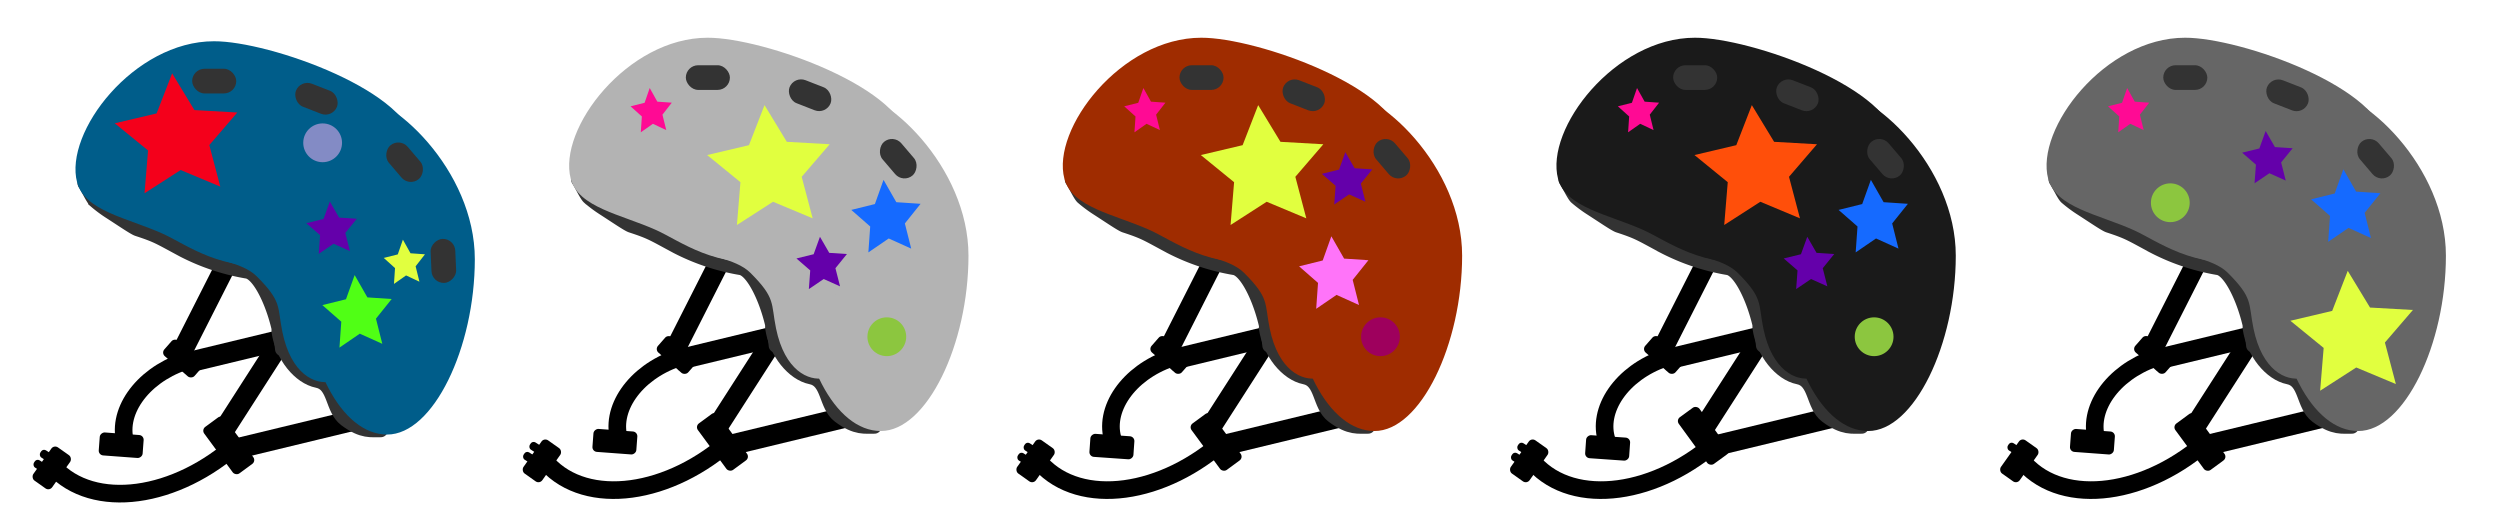 <svg id="Layer_1" data-name="Layer 1" xmlns="http://www.w3.org/2000/svg" width="709" height="150" viewBox="0 0 709 150"><defs><style>.cls-1,.cls-14,.cls-2{fill:none;}.cls-1{stroke:#000;stroke-width:5px;}.cls-1,.cls-2{stroke-miterlimit:10;}.cls-2{stroke:#333;stroke-linecap:round;stroke-width:4px;}.cls-3{fill:#005d8a;}.cls-4{fill:#f4001b;}.cls-5{fill:#50ff15;}.cls-6{fill:#e1ff3f;}.cls-7{fill:#6400aa;}.cls-8{fill:#838bc5;}.cls-9{fill:#333;}.cls-10{fill:#b3b3b3;}.cls-11{fill:#ff0a94;}.cls-12{fill:#156aff;}.cls-13{fill:#8cc63f;}.cls-15{fill:#9f2c00;}.cls-16{fill:#ff74f9;}.cls-17{fill:#9e005d;}.cls-18{fill:#1a1a1a;}.cls-19{fill:#ff4f0a;}.cls-20{fill:#666;}</style></defs><title>egern_sprite1</title><rect x="11.42" y="126.95" width="6.53" height="11.53" rx="1.35" transform="translate(-50.05 249.49) rotate(-144.69)"/><rect x="9.42" y="130.93" width="4.1" height="2.43" rx="1" transform="translate(73.23 14.76) rotate(32.71)"/><rect x="11.15" y="128.3" width="4.85" height="2.43" rx="1" transform="translate(72.15 13.2) rotate(32.71)"/><rect x="55.76" y="70.59" width="5.82" height="30.54" transform="translate(45.18 -17.25) rotate(26.89)"/><rect x="63.7" y="84.31" width="5.85" height="30.54" transform="translate(147.78 11.44) rotate(76.42)"/><rect x="69.72" y="88.98" width="5.87" height="37.45" transform="translate(69.73 -22.18) rotate(32.71)"/><rect x="81.83" y="103.25" width="5.87" height="39.46" transform="translate(184.4 11.7) rotate(76.42)"/><rect x="49.01" y="95.98" width="5.82" height="11.4" rx="1.35" transform="translate(162.59 129.71) rotate(131.26)"/><rect x="61.25" y="118.13" width="7.24" height="16.36" rx="1.35" transform="translate(191.97 189.64) rotate(143.67)"/><rect x="31.1" y="120.01" width="6.53" height="12.48" rx="1.35" transform="translate(162.82 101.35) rotate(94.25)"/><path class="cls-1" d="M52.05,102.59c-12,4.13-19.34,14.65-16.3,23.53"/><path class="cls-1" d="M15.13,132.46c11.32,12.37,34.88,9.19,52.69-7.1"/><path class="cls-2" d="M24,52c.48.52,2.2,4.28,3,5a37.39,37.39,0,0,0,4,3c3.46,2.22,7,4.66,8,5,5.81,1.9,6.13,2.33,13,6a61.83,61.83,0,0,0,18,6c4,.54,9,12,10,22"/><path class="cls-2" d="M79,94c1,7,6,13,11,14s4,8,8,11c4.86,3.65,7.39,2.93,10,3"/><path class="cls-3" d="M117.68,42c0,15.38-21.07,29.62-38.81,32.75-15.55,2.74-26-5.45-32.75-8.49-10-4.49-22.12-6.41-24.26-14.56-3.73-14.18,16.11-40,38.81-40C76.41,11.64,117.68,26.22,117.68,42Z"/><path class="cls-3" d="M134.66,73.51c0,25.12-11.8,49.73-24.86,49.73S86.14,102.87,86.14,77.75,85.21,26.2,98.27,26.2,134.66,48.38,134.66,73.51Z"/><path class="cls-3" d="M96.9,84.67c2.48,12.14,1,22.69-3.24,23.56s-11.1-2-13.58-14.1c-1.47-7.21,0-8.49-7.28-15.77C68.51,74.07,59,73.64,60.67,72.29c.24-.19,12-6,12.13-6.06C77.07,65.36,94.43,72.52,96.9,84.67Z"/><polygon class="cls-4" points="62.47 52.92 51.23 48.22 40.99 54.81 41.99 42.67 32.55 34.97 44.41 32.17 48.82 20.81 55.14 31.22 67.3 31.91 59.36 41.14 62.47 52.92"/><polygon class="cls-5" points="108.42 97.51 102.04 94.63 96.27 98.58 96.79 91.23 91.42 86.53 98.12 84.87 100.58 78.01 104.19 84.34 111.08 84.8 106.62 90.37 108.42 97.51"/><polygon class="cls-6" points="118.95 79.89 115.16 78.11 111.73 80.52 112.03 76.03 108.83 73.15 112.81 72.15 114.26 67.96 116.42 71.83 120.52 72.12 117.87 75.52 118.95 79.89"/><polygon class="cls-7" points="99.24 71.21 94.6 69.13 90.39 71.99 90.78 66.69 86.87 63.3 91.75 62.1 93.54 57.15 96.17 61.71 101.19 62.04 97.93 66.06 99.24 71.21"/><circle class="cls-8" cx="91.5" cy="40.5" r="5.5"/><rect class="cls-9" x="54.5" y="19.5" width="12.5" height="7" rx="3.5"/><rect class="cls-9" x="83.5" y="24.5" width="12.5" height="7" rx="3.5" transform="translate(16.33 -30.72) rotate(21.33)"/><rect class="cls-9" x="108.5" y="42.5" width="12.5" height="7" rx="3.5" transform="translate(75.26 -71.15) rotate(49.53)"/><rect class="cls-9" x="119.5" y="70.5" width="12.5" height="7" rx="3.5" transform="translate(194.12 -54.9) rotate(87.47)"/><rect x="195.76" y="69.59" width="5.82" height="30.54" transform="translate(59.87 -80.68) rotate(26.89)"/><rect x="203.7" y="83.31" width="5.85" height="30.54" transform="translate(253.94 -125.41) rotate(76.42)"/><rect x="209.72" y="87.98" width="5.87" height="37.45" transform="translate(91.39 -98) rotate(32.71)"/><rect x="221.83" y="102.25" width="5.87" height="39.46" transform="translate(290.56 -125.15) rotate(76.42)"/><rect x="189.01" y="94.98" width="5.82" height="11.4" rx="1.35" transform="translate(394.16 22.8) rotate(131.26)"/><rect x="201.25" y="117.13" width="7.24" height="16.36" rx="1.35" transform="translate(444.17 104.9) rotate(143.67)"/><rect x="171.1" y="119.01" width="6.53" height="12.48" rx="1.35" transform="translate(312.21 -39.34) rotate(94.25)"/><path class="cls-1" d="M192.05,101.59c-12.05,4.13-19.34,14.65-16.3,23.53"/><path class="cls-1" d="M155.13,131.46c11.32,12.37,34.88,9.19,52.69-7.1"/><path class="cls-2" d="M164,51c.48.52,2.2,4.28,3,5a37.39,37.39,0,0,0,4,3c3.46,2.22,7,4.66,8,5,5.81,1.9,6.13,2.33,13,6a61.83,61.83,0,0,0,18,6c4,.54,9,12,10,22"/><path class="cls-2" d="M219,93c1,7,6,13,11,14s4,8,8,11c4.86,3.65,7.39,2.93,10,3"/><path class="cls-10" d="M257.68,41c0,15.38-21.07,29.62-38.81,32.75-15.55,2.74-26-5.45-32.75-8.49-10-4.49-22.12-6.41-24.26-14.56-3.73-14.18,16.11-40,38.81-40C216.41,10.64,257.68,25.22,257.68,41Z"/><path class="cls-10" d="M274.66,72.51c0,25.12-11.8,49.73-24.86,49.73s-23.66-20.37-23.66-45.49-.93-51.55,12.13-51.55S274.66,47.38,274.66,72.51Z"/><path class="cls-10" d="M236.9,83.67c2.48,12.14,1,22.69-3.24,23.56s-11.1-2-13.58-14.1c-1.47-7.21,0-8.49-7.28-15.77-4.29-4.29-13.79-4.72-12.13-6.07.24-.19,12-6,12.13-6.06C217.07,64.36,234.43,71.52,236.9,83.67Z"/><rect class="cls-9" x="194.5" y="18.5" width="12.5" height="7" rx="3.5"/><rect class="cls-9" x="223.5" y="23.5" width="12.5" height="7" rx="3.5" transform="translate(25.55 -81.71) rotate(21.33)"/><rect class="cls-9" x="248.5" y="41.5" width="12.5" height="7" rx="3.5" transform="translate(123.63 -178) rotate(49.53)"/><polygon class="cls-11" points="188.95 36.89 185.16 35.11 181.73 37.52 182.03 33.03 178.83 30.15 182.81 29.15 184.26 24.96 186.42 28.83 190.52 29.12 187.87 32.52 188.95 36.89"/><polygon class="cls-6" points="230.47 61.92 219.23 57.22 208.99 63.81 209.99 51.67 200.55 43.97 212.41 41.17 216.82 29.81 223.14 40.22 235.3 40.91 227.36 50.14 230.47 61.92"/><polygon class="cls-7" points="238.24 81.21 233.6 79.13 229.39 81.99 229.78 76.69 225.87 73.3 230.75 72.1 232.54 67.15 235.17 71.71 240.19 72.04 236.93 76.06 238.24 81.21"/><polygon class="cls-12" points="258.42 70.51 252.04 67.63 246.27 71.58 246.79 64.23 241.42 59.53 248.12 57.87 250.57 51.01 254.19 57.34 261.08 57.8 256.62 63.37 258.42 70.51"/><circle class="cls-13" cx="251.5" cy="95.5" r="5.5"/><rect x="150.42" y="124.95" width="6.53" height="11.53" rx="1.35" transform="translate(203.54 326.2) rotate(-144.69)"/><rect x="148.42" y="128.93" width="4.1" height="2.43" rx="1" transform="matrix(0.84, 0.54, -0.54, 0.84, 94.2, -60.67)"/><rect x="150.15" y="126.3" width="4.85" height="2.43" rx="1" transform="matrix(0.84, 0.54, -0.54, 0.84, 93.11, -62.23)"/><rect class="cls-14" x="271" y="-40" width="100" height="100"/><rect class="cls-14" x="371" y="-40" width="100" height="100"/><rect class="cls-14" x="271" y="-40" width="100" height="100"/><rect class="cls-14" x="271" y="-40" width="100" height="100"/><rect class="cls-14" x="371" y="-40" width="100" height="100"/><rect x="335.76" y="69.59" width="5.82" height="30.54" transform="translate(75.01 -144.01) rotate(26.89)"/><rect x="343.7" y="83.31" width="5.85" height="30.54" transform="translate(361.07 -261.5) rotate(76.42)"/><rect x="349.72" y="87.98" width="5.87" height="37.45" transform="translate(113.6 -173.66) rotate(32.71)"/><rect x="361.83" y="102.25" width="5.87" height="39.46" transform="translate(397.69 -261.23) rotate(76.42)"/><rect x="329.01" y="94.98" width="5.82" height="11.4" rx="1.35" transform="translate(626.48 -82.45) rotate(131.26)"/><rect x="341.25" y="117.13" width="7.24" height="16.36" rx="1.35" transform="translate(696.96 21.97) rotate(143.67)"/><rect x="311.1" y="119.01" width="6.53" height="12.48" rx="1.35" transform="matrix(-0.07, 1, -1, -0.07, 462.59, -178.95)"/><path class="cls-1" d="M332.05,101.59c-12.05,4.13-19.34,14.65-16.3,23.53"/><path class="cls-1" d="M295.13,131.46c11.32,12.37,34.88,9.19,52.69-7.1"/><path class="cls-2" d="M304,51c.48.52,2.2,4.28,3,5a37.39,37.39,0,0,0,4,3c3.46,2.22,7,4.66,8,5,5.81,1.9,6.13,2.33,13,6a61.83,61.83,0,0,0,18,6c4,.54,9,12,10,22"/><path class="cls-2" d="M359,93c1,7,6,13,11,14s4,8,8,11c4.86,3.65,7.39,2.93,10,3"/><path class="cls-15" d="M397.68,41c0,15.38-21.07,29.62-38.81,32.75-15.55,2.74-26-5.45-32.75-8.49-10-4.49-22.12-6.41-24.26-14.56-3.73-14.18,16.11-40,38.81-40C356.41,10.64,397.68,25.22,397.68,41Z"/><path class="cls-15" d="M414.66,72.51c0,25.12-11.8,49.73-24.86,49.73s-23.66-20.37-23.66-45.49-.93-51.55,12.13-51.55S414.66,47.38,414.66,72.51Z"/><path class="cls-15" d="M376.9,83.67c2.48,12.14,1,22.69-3.24,23.56s-11.1-2-13.58-14.1c-1.47-7.21,0-8.49-7.28-15.77-4.29-4.29-13.79-4.72-12.13-6.07.24-.19,12-6,12.13-6.06C357.07,64.36,374.43,71.52,376.9,83.67Z"/><rect class="cls-9" x="334.5" y="18.5" width="12.5" height="7" rx="3.5"/><rect class="cls-9" x="363.5" y="23.5" width="12.5" height="7" rx="3.5" transform="translate(35.14 -132.62) rotate(21.33)"/><rect class="cls-9" x="388.5" y="41.5" width="12.5" height="7" rx="3.5" transform="translate(172.76 -284.5) rotate(49.53)"/><polygon class="cls-11" points="328.95 36.89 325.16 35.11 321.73 37.52 322.03 33.03 318.83 30.15 322.81 29.15 324.26 24.96 326.42 28.83 330.52 29.12 327.87 32.52 328.95 36.89"/><polygon class="cls-6" points="370.47 61.92 359.23 57.22 348.99 63.81 349.99 51.67 340.55 43.97 352.41 41.17 356.82 29.81 363.14 40.22 375.3 40.91 367.36 50.14 370.47 61.92"/><polygon class="cls-7" points="387.24 57.21 382.6 55.13 378.39 57.99 378.78 52.69 374.87 49.3 379.75 48.1 381.54 43.15 384.17 47.71 389.19 48.04 385.93 52.06 387.24 57.21"/><polygon class="cls-16" points="385.42 86.51 379.04 83.63 373.27 87.58 373.79 80.23 368.42 75.53 375.12 73.87 377.57 67.01 381.19 73.34 388.08 73.8 383.62 79.37 385.42 86.51"/><circle class="cls-17" cx="391.5" cy="95.5" r="5.5"/><rect x="290.42" y="124.95" width="6.53" height="11.53" rx="1.35" transform="translate(457.79 407.12) rotate(-144.69)"/><rect x="288.42" y="128.93" width="4.1" height="2.43" rx="1" transform="translate(116.41 -136.33) rotate(32.71)"/><rect x="290.15" y="126.3" width="4.85" height="2.43" rx="1" transform="translate(115.32 -137.89) rotate(32.71)"/><rect x="428.42" y="128.93" width="4.1" height="2.43" rx="1" transform="translate(138.61 -211.99) rotate(32.71)"/><rect x="475.76" y="69.59" width="5.82" height="30.54" transform="translate(90.15 -207.33) rotate(26.89)"/><rect x="483.7" y="83.31" width="5.85" height="30.54" transform="translate(468.2 -397.59) rotate(76.42)"/><rect x="489.72" y="87.98" width="5.87" height="37.45" transform="translate(135.8 -249.32) rotate(32.71)"/><rect x="501.83" y="102.25" width="5.87" height="39.46" transform="translate(504.82 -397.32) rotate(76.42)"/><rect x="469.01" y="94.98" width="5.82" height="11.4" rx="1.35" transform="translate(858.8 -187.69) rotate(131.26)"/><rect x="481.25" y="117.13" width="7.24" height="16.36" rx="1.35" transform="matrix(-0.81, 0.59, -0.59, -0.81, 949.75, -60.97)"/><rect x="451.1" y="119.01" width="6.53" height="12.48" rx="1.35" transform="matrix(-0.07, 1, -1, -0.07, 612.98, -318.57)"/><path class="cls-1" d="M472.05,101.59c-12.05,4.13-19.34,14.65-16.3,23.53"/><path class="cls-1" d="M435.13,131.46c11.32,12.37,34.88,9.19,52.69-7.1"/><path class="cls-2" d="M444,51c.48.52,2.2,4.28,3,5a37.39,37.39,0,0,0,4,3c3.46,2.22,7,4.66,8,5,5.81,1.9,6.13,2.33,13,6a61.83,61.83,0,0,0,18,6c4,.54,9,12,10,22"/><path class="cls-2" d="M499,93c1,7,6,13,11,14s4,8,8,11c4.86,3.65,7.39,2.93,10,3"/><path class="cls-18" d="M537.68,41c0,15.38-21.07,29.62-38.81,32.75-15.55,2.74-26-5.45-32.75-8.49-10-4.49-22.12-6.41-24.26-14.56-3.73-14.18,16.11-40,38.81-40C496.41,10.64,537.68,25.22,537.68,41Z"/><path class="cls-18" d="M554.66,72.51c0,25.12-11.8,49.73-24.86,49.73s-23.66-20.37-23.66-45.49-.93-51.55,12.13-51.55S554.66,47.38,554.66,72.51Z"/><path class="cls-18" d="M516.9,83.67c2.48,12.14,1,22.69-3.24,23.56s-11.1-2-13.58-14.1c-1.47-7.21,0-8.49-7.28-15.77-4.29-4.29-13.79-4.72-12.13-6.07.24-.19,12-6,12.13-6.06C497.07,64.36,514.43,71.52,516.9,83.67Z"/><rect class="cls-9" x="474.5" y="18.5" width="12.5" height="7" rx="3.5"/><rect class="cls-9" x="503.5" y="23.5" width="12.5" height="7" rx="3.5" transform="translate(44.73 -183.54) rotate(21.33)"/><rect class="cls-9" x="528.5" y="41.5" width="12.5" height="7" rx="3.5" transform="translate(221.89 -391.01) rotate(49.53)"/><polygon class="cls-11" points="468.95 36.89 465.16 35.11 461.73 37.52 462.03 33.03 458.83 30.15 462.81 29.15 464.26 24.96 466.42 28.83 470.52 29.12 467.87 32.52 468.95 36.89"/><polygon class="cls-19" points="510.47 61.92 499.23 57.22 488.99 63.81 489.99 51.67 480.55 43.97 492.41 41.17 496.82 29.81 503.14 40.22 515.3 40.91 507.36 50.14 510.47 61.92"/><polygon class="cls-7" points="518.24 81.21 513.6 79.13 509.39 81.99 509.78 76.69 505.87 73.3 510.75 72.1 512.54 67.15 515.17 71.71 520.19 72.04 516.93 76.06 518.24 81.21"/><polygon class="cls-12" points="538.41 70.51 532.04 67.63 526.27 71.58 526.79 64.23 521.42 59.53 528.12 57.87 530.58 51.01 534.19 57.34 541.08 57.8 536.62 63.37 538.41 70.51"/><circle class="cls-13" cx="531.5" cy="95.5" r="5.5"/><rect x="430.42" y="124.95" width="6.53" height="11.53" rx="1.35" transform="translate(712.03 488.04) rotate(-144.69)"/><rect x="430.15" y="126.3" width="4.85" height="2.43" rx="1" transform="translate(137.52 -213.55) rotate(32.71)"/><rect x="614.76" y="69.59" width="5.82" height="30.54" transform="translate(105.18 -270.21) rotate(26.89)"/><rect x="622.7" y="83.31" width="5.85" height="30.54" transform="translate(574.56 -532.7) rotate(76.42)"/><rect x="628.72" y="87.98" width="5.87" height="37.45" transform="translate(157.85 -324.44) rotate(32.71)"/><rect x="640.83" y="102.25" width="5.87" height="39.46" transform="translate(611.18 -532.44) rotate(76.42)"/><rect x="608.01" y="94.98" width="5.82" height="11.4" rx="1.35" transform="translate(1089.46 -292.19) rotate(131.26)"/><rect x="620.25" y="117.13" width="7.24" height="16.36" rx="1.35" transform="translate(1200.74 -143.31) rotate(143.67)"/><rect x="590.1" y="119.01" width="6.53" height="12.48" rx="1.35" transform="translate(762.29 -457.18) rotate(94.25)"/><path class="cls-1" d="M611.05,101.59c-12,4.13-19.34,14.65-16.3,23.53"/><path class="cls-1" d="M574.13,131.46c11.32,12.37,34.88,9.19,52.69-7.1"/><path class="cls-2" d="M583,51c.48.52,2.2,4.28,3,5a37.39,37.39,0,0,0,4,3c3.46,2.22,7,4.66,8,5,5.81,1.9,6.13,2.33,13,6a61.83,61.83,0,0,0,18,6c4,.54,9,12,10,22"/><path class="cls-2" d="M638,93c1,7,6,13,11,14s4,8,8,11c4.86,3.65,7.39,2.93,10,3"/><path class="cls-20" d="M676.68,41c0,15.38-21.07,29.62-38.81,32.75-15.55,2.74-26-5.45-32.75-8.49-10-4.49-22.12-6.41-24.26-14.56-3.73-14.18,16.11-40,38.81-40C635.41,10.64,676.68,25.22,676.68,41Z"/><path class="cls-20" d="M693.66,72.51c0,25.12-11.8,49.73-24.86,49.73s-23.66-20.37-23.66-45.49-.93-51.55,12.13-51.55S693.66,47.38,693.66,72.51Z"/><path class="cls-20" d="M655.9,83.67c2.48,12.14,1,22.69-3.24,23.56s-11.1-2-13.58-14.1c-1.47-7.21,0-8.49-7.28-15.77-4.29-4.29-13.79-4.72-12.13-6.07.24-.19,12-6,12.13-6.06C636.07,64.36,653.43,71.52,655.9,83.67Z"/><rect class="cls-9" x="613.5" y="18.5" width="12.5" height="7" rx="3.5"/><rect class="cls-9" x="642.5" y="23.5" width="12.5" height="7" rx="3.5" transform="translate(54.24 -234.09) rotate(21.33)"/><rect class="cls-9" x="667.5" y="41.5" width="12.5" height="7" rx="3.5" transform="translate(270.67 -496.75) rotate(49.53)"/><polygon class="cls-11" points="607.95 36.89 604.16 35.11 600.73 37.52 601.03 33.03 597.83 30.15 601.81 29.15 603.26 24.96 605.42 28.83 609.52 29.12 606.87 32.52 607.95 36.89"/><polygon class="cls-6" points="679.47 108.92 668.23 104.22 657.99 110.81 658.99 98.67 649.55 90.97 661.41 88.17 665.82 76.81 672.14 87.22 684.3 87.91 676.36 97.14 679.47 108.92"/><polygon class="cls-7" points="648.24 51.21 643.6 49.13 639.39 51.99 639.78 46.69 635.87 43.3 640.75 42.1 642.54 37.15 645.17 41.71 650.19 42.04 646.93 46.06 648.24 51.21"/><polygon class="cls-12" points="672.41 67.51 666.04 64.63 660.27 68.58 660.79 61.23 655.42 56.53 662.12 54.87 664.58 48.01 668.19 54.34 675.08 54.8 670.62 60.37 672.41 67.51"/><circle class="cls-13" cx="615.5" cy="57.5" r="5.5"/><rect x="569.42" y="124.95" width="6.53" height="11.53" rx="1.35" transform="translate(964.46 568.38) rotate(-144.69)"/><rect x="569.15" y="126.3" width="4.85" height="2.43" rx="1" transform="translate(159.57 -288.67) rotate(32.71)"/></svg>